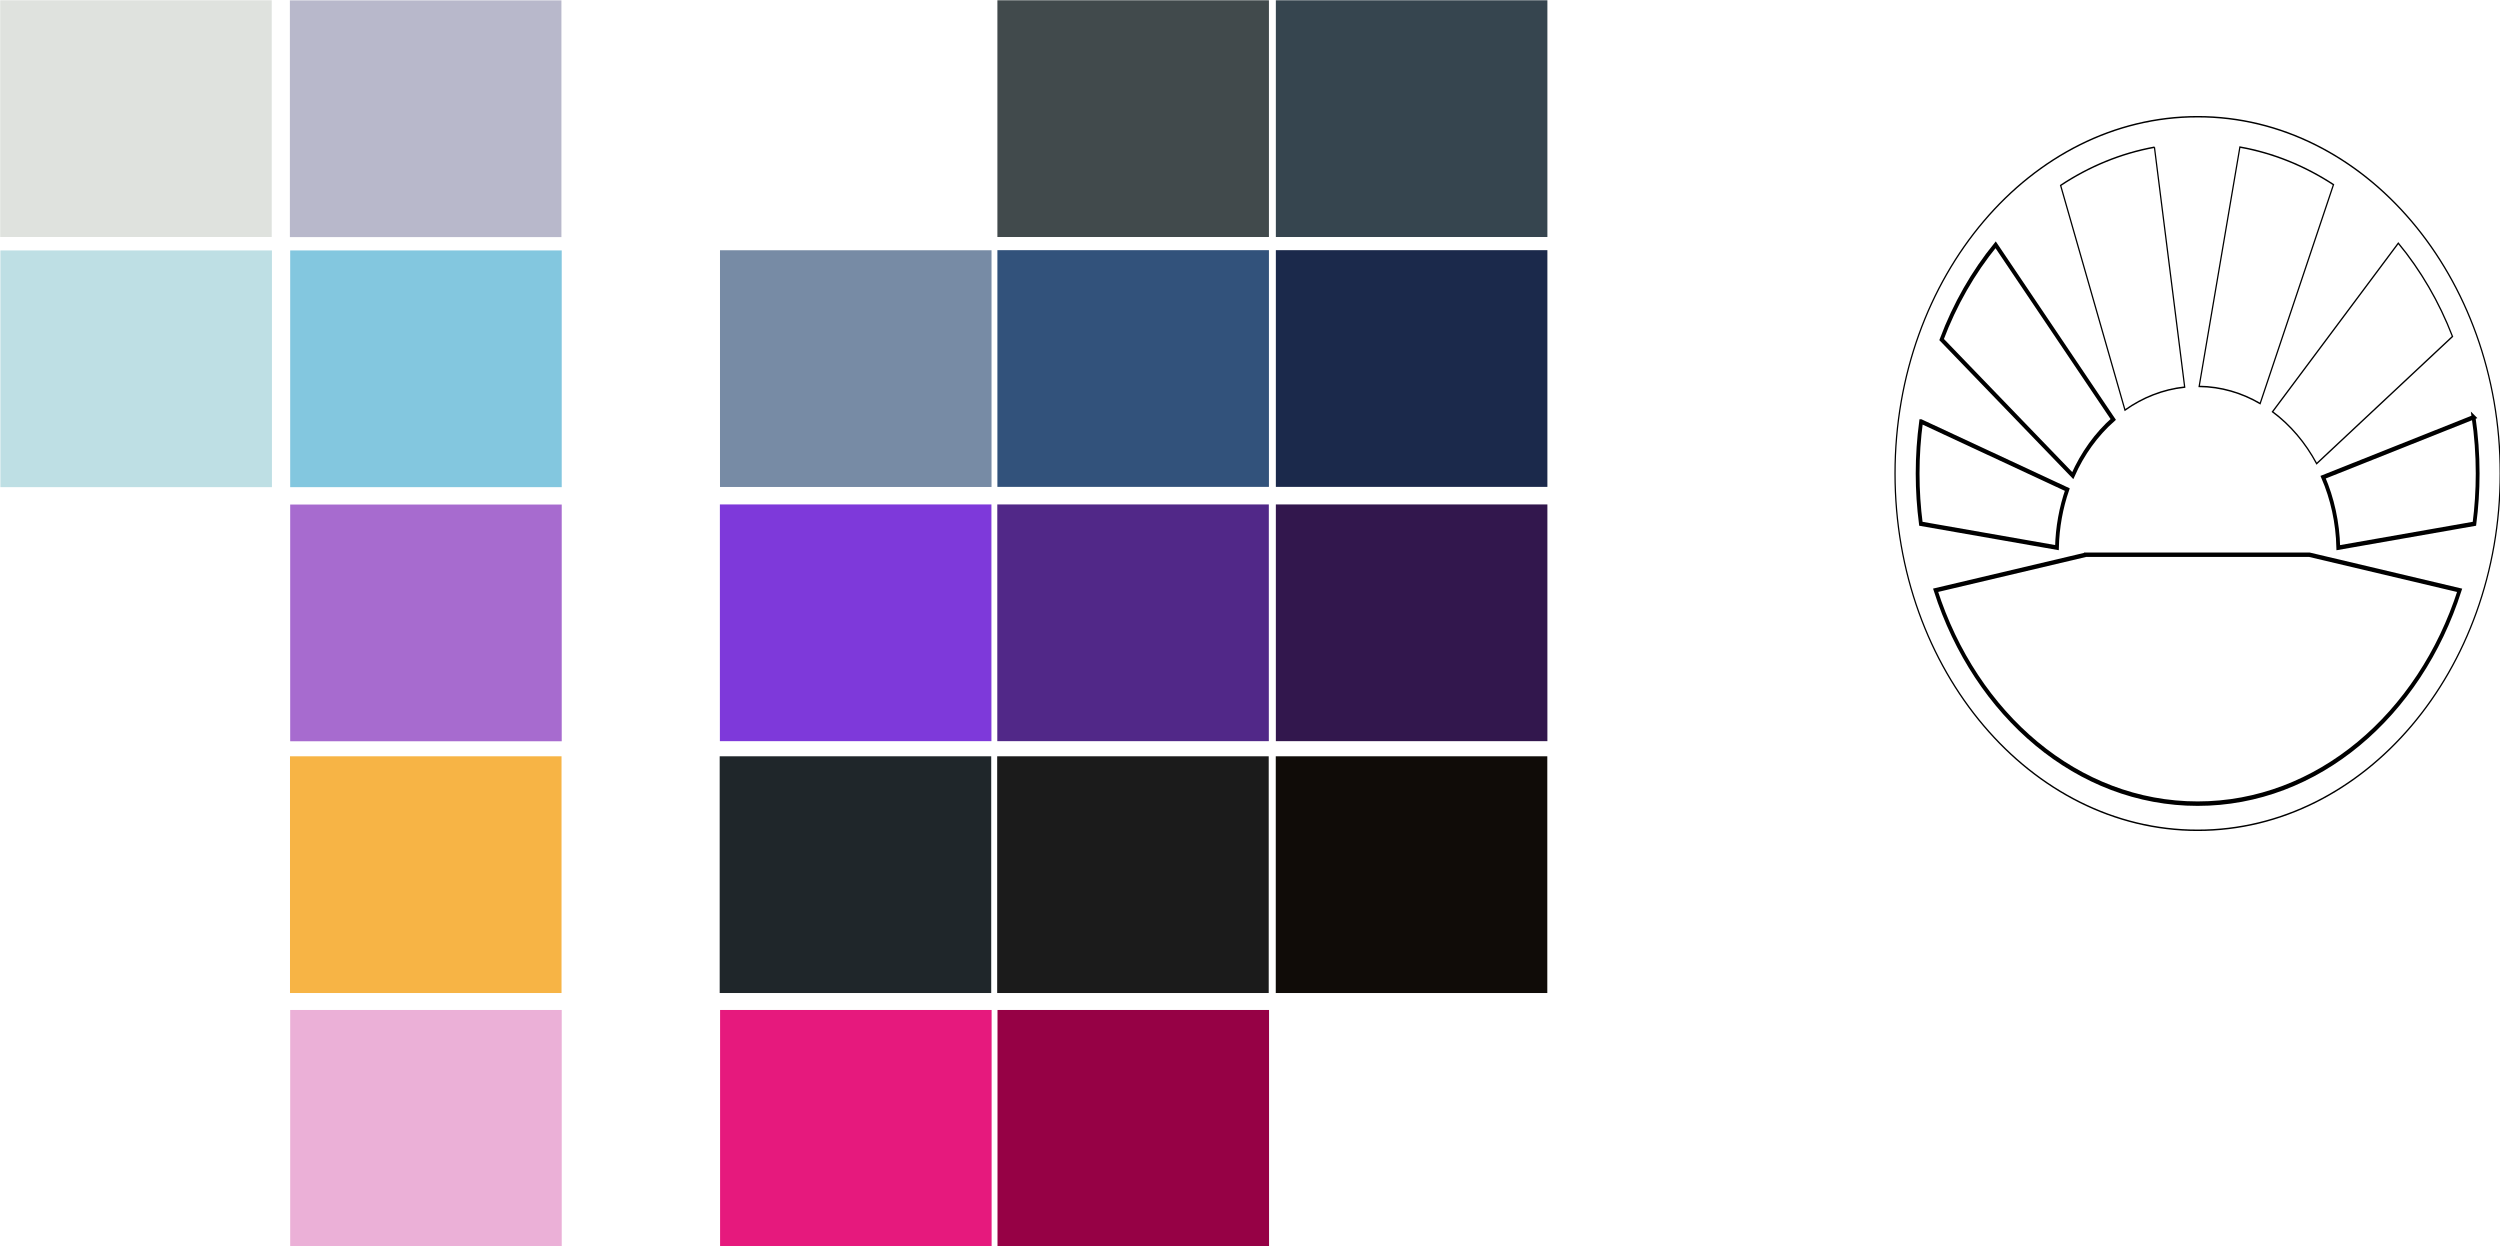 <?xml version="1.0" encoding="UTF-8" standalone="no"?>
<svg xmlns:svg="http://www.w3.org/2000/svg" xmlns="http://www.w3.org/2000/svg" xmlns:sodipodi="http://sodipodi.sourceforge.net/DTD/sodipodi-0.dtd" xmlns:inkscape="http://www.inkscape.org/namespaces/inkscape" sodipodi:docname="palette_winter.svg" inkscape:version="1.1-dev (1:0.92.0+devel+202005080040+c5a9cc1)" id="svg12299" version="1.1" viewBox="0 0 132.731 66.158" height="66.158mm" width="132.731mm">
    <defs id="defs12295" />
    <sodipodi:namedview inkscape:window-maximized="1" inkscape:window-y="0" inkscape:window-x="0" inkscape:window-height="1403" inkscape:window-width="2560" showgrid="false" inkscape:current-layer="layer1" inkscape:document-units="mm" inkscape:cy="124.04146" inkscape:cx="181.08573" inkscape:zoom="1.6947909" inkscape:pageshadow="2" inkscape:pageopacity="0.0" borderopacity="1.0" bordercolor="#666666" pagecolor="#ffffff" id="base" />
    <g transform="translate(304.353,-443.817)" id="layer1" inkscape:groupmode="layer" inkscape:label="Layer 1">
        <rect transform="matrix(0.489,0,0,0.489,-276.908,419.763)" style="display:inline;fill:#1b294b;fill-opacity:1;stroke:none;stroke-width:0.265;stop-color:black" id="rect10-2" width="29.482" height="25.702" x="82.399" y="76.351" />
        <rect transform="matrix(0.489,0,0,0.489,-300.422,393.932)" style="display:inline;fill:#b8b8cb;fill-opacity:1;stroke:none;stroke-width:0.265;stop-color:black" id="rect10-8" width="29.482" height="25.702" x="23.435" y="102.054" />
        <rect transform="matrix(0.489,0,0,0.489,-314.833,434.066)" y="102.054" x="52.917" height="25.702" width="29.482" id="rect10-8-9" style="display:inline;fill:#f7b445;fill-opacity:1;stroke:none;stroke-width:0.265;stop-color:black" />
        <rect transform="matrix(0.489,0,0,0.489,-276.908,408.126)" style="display:inline;fill:#32174d;fill-opacity:1;stroke:none;stroke-width:0.265;stop-color:black" id="rect10-8-9-6" width="29.482" height="25.702" x="82.399" y="127.756" />
        <rect transform="matrix(0.489,0,0,0.489,-277.281,408.126)" style="display:inline;fill:#512888;fill-opacity:1;stroke:none;stroke-width:0.265;stop-color:black" id="rect10-8-4-4" width="29.482" height="25.702" x="52.917" y="127.756" />
        <rect transform="matrix(0.489,0,0,0.489,-306.42,407.199)" style="display:inline;fill:#778ba5;fill-opacity:1;stroke:none;stroke-width:2.23;stroke-linecap:round;stroke-linejoin:round;stroke-opacity:1;paint-order:markers stroke fill;stop-color:black" id="rect1565-7" width="29.482" height="25.702" x="82.399" y="102.054" />
        <rect y="127.756" x="52.917" height="25.702" width="29.482" id="rect10-8-4-4-3" style="display:inline;fill:#7e39da;fill-opacity:1;stroke:none;stroke-width:0.265;stop-color:black" transform="matrix(0.489,0,0,0.489,-292.009,408.126)" />
        <rect transform="matrix(0.489,0,0,0.489,-291.692,419.763)" y="76.351" x="82.399" height="25.702" width="29.482" id="rect10-2-8-6" style="display:inline;fill:#32527b;fill-opacity:1;stroke:none;stroke-width:0.265;stop-color:black" />
        <rect transform="matrix(0.489,0,0,0.489,-330.219,406.496)" style="display:inline;fill:#dfe2de;fill-opacity:1;stroke:none;stroke-width:0.265;stop-color:black" id="rect10-2-0-6-0" width="29.482" height="25.702" x="52.917" y="76.351" />
        <rect transform="matrix(0.489,0,0,0.489,-262.87,434.066)" y="102.054" x="23.435" height="25.702" width="29.482" id="rect10-8-7-6" style="display:inline;fill:#1b1b1b;fill-opacity:1;stroke:none;stroke-width:0.265;stop-color:black" />
        <rect transform="matrix(0.489,0,0,0.489,-262.496,434.066)" style="display:inline;fill:#100c08;fill-opacity:1;stroke:none;stroke-width:0.265;stop-color:black" id="rect10-8-9-0-4" width="29.482" height="25.702" x="52.917" y="102.054" />
        <rect transform="matrix(0.489,0,0,0.489,-263.186,434.066)" style="display:inline;fill:#1f262a;fill-opacity:1;stroke:none;stroke-width:0.265;stop-color:black" id="rect10-8-1-4-9" width="29.482" height="25.702" x="-6.048" y="102.054" />
        <rect transform="matrix(0.489,0,0,0.489,-343.656,382.072)" style="display:inline;fill:#83c7df;fill-opacity:1;stroke:none;stroke-width:2.23;stroke-linecap:round;stroke-linejoin:round;stroke-opacity:1;paint-order:markers stroke fill;stop-color:black" id="rect1565-9-2-9-9" width="29.482" height="25.702" x="111.881" y="153.458" />
        <rect y="153.458" x="111.881" height="25.702" width="29.482" id="rect1565-9-2-9-9-6" style="display:inline;fill:#ebb0d7;fill-opacity:1;stroke:none;stroke-width:2.23;stroke-linecap:round;stroke-linejoin:round;stroke-opacity:1;paint-order:markers stroke fill;stop-color:black" transform="matrix(0.489,0,0,0.489,-343.656,422.398)" />
        <rect style="display:inline;fill:#414a4c;fill-opacity:1;stroke:none;stroke-width:0.265;stop-color:black" id="rect10-2-8-6-0" width="29.482" height="25.702" x="82.399" y="76.351" transform="matrix(0.489,0,0,0.489,-291.692,406.496)" />
        <rect transform="matrix(0.489,0,0,0.489,-276.908,406.496)" y="76.351" x="82.399" height="25.702" width="29.482" id="rect10-2-8-6-0-6" style="display:inline;fill:#36454f;fill-opacity:1;stroke:none;stroke-width:0.265;stop-color:black" />
        <rect y="153.458" x="111.881" height="25.702" width="29.482" id="rect6160" style="display:inline;fill:#bedfe4;fill-opacity:1;stroke:none;stroke-width:2.23;stroke-linecap:round;stroke-linejoin:round;stroke-opacity:1;paint-order:markers stroke fill;stop-color:black" transform="matrix(0.489,0,0,0.489,-359.042,382.072)" />
        <rect transform="matrix(0.489,0,0,0.489,-320.832,422.398)" style="display:inline;fill:#e6197d;fill-opacity:1;stroke:none;stroke-width:2.23;stroke-linecap:round;stroke-linejoin:round;stroke-opacity:1;paint-order:markers stroke fill;stop-color:black" id="rect6162" width="29.482" height="25.702" x="111.881" y="153.458" />
        <rect y="153.458" x="111.881" height="25.702" width="29.482" id="rect6164" style="display:inline;fill:#960145;fill-opacity:1;stroke:none;stroke-width:2.23;stroke-linecap:round;stroke-linejoin:round;stroke-opacity:1;paint-order:markers stroke fill;stop-color:black" transform="matrix(0.489,0,0,0.489,-306.103,422.398)" />
        <rect transform="matrix(0.489,0,0,0.489,-343.656,395.563)" style="display:inline;fill:#a76bcf;fill-opacity:1;stroke:none;stroke-width:2.23;stroke-linecap:round;stroke-linejoin:round;stroke-opacity:1;paint-order:markers stroke fill;stop-color:black" id="rect6166" width="29.482" height="25.702" x="111.881" y="153.458" />
        <path id="path5467" fill-opacity="1" fill="black" class="selected" d="m 259.375,16.25 c -132.32,0 -239.78,107.46 -239.78,239.78 0,132.32 107.46,239.783 239.78,239.783 132.32,0 239.78,-107.462 239.78,-239.782 0,-132.32 -107.46,-239.78 -239.78,-239.78 z" transform="matrix(0.067,0,0,0.079,-205.054,448.73)" style="display:inline;fill:none;stroke:black" />
        <path id="path5469" fill-opacity="1" fill="white" class="" d="m 292.875,36.656 c 26.563,4.015 51.57,12.708 74.156,25.25 l -58.124,147.124 c -14.573,-7.215 -30.96,-11.344 -48.312,-11.53 z" transform="matrix(0.067,0,0,0.079,-205.054,448.73)" style="display:inline;fill:none;stroke:black" />
        <path id="path5471" fill-opacity="1" fill="black" class="" d="m 225.155,36.75 23.97,161.22 c -17.2,1.56 -33.28,6.986 -47.313,15.436 l -51,-151 c 22.616,-12.698 47.696,-21.54 74.344,-25.656 z" transform="matrix(0.067,0,0,0.079,-205.054,448.73)" style="display:inline;fill:none;stroke:black" />
        <path id="path5473" fill-opacity="1" fill="white" class="" d="m 418.405,101.25 c 17.683,18.164 32.28,39.32 42.94,62.688 l -107.658,85.468 c -8.9,-14.076 -20.863,-26.014 -34.968,-34.875 l 99.686,-113.28 z" transform="matrix(0.067,0,0,0.079,-205.054,448.73)" style="display:inline;fill:none;stroke:black" />
        <path id="path5475" stroke-width="3" stroke-opacity="1" stroke="black" fill-opacity="1" fill="#4a4a4a" class="" d="m 99.313,102.313 93.187,117.373 c -13.318,9.978 -24.317,22.88 -32.063,37.75 l -103.937,-91.436 c 10.527,-23.725 25.082,-45.226 42.813,-63.688 z" transform="matrix(0.067,0,0,0.079,-205.054,448.73)" style="display:inline;fill:none;stroke:black" />
        <path id="path5477" stroke-width="3" stroke-opacity="1" stroke="black" fill-opacity="1" fill="white" class="" d="m 478.063,218.219 c 2.105,12.286 3.218,24.92 3.218,37.81 0,11.49 -0.882,22.768 -2.56,33.783 l -107.876,16.062 c -0.463,-17.028 -4.757,-33.097 -12,-47.375 l 119.22,-40.28 z" transform="matrix(0.067,0,0,0.079,-205.054,448.73)" style="display:inline;fill:none;stroke:black" />
        <path style="display:inline;fill:none;stroke:black" id="path5479" stroke-width="3" stroke-opacity="1" stroke="black" fill="url(#gradient-8)" class="" d="m 40.25,221.093 115.844,45.75 c -4.918,12.077 -7.81,25.224 -8.188,39 l -107.844,-16.03 c -1.678,-11.016 -2.562,-22.295 -2.562,-33.783 0,-11.89 0.954,-23.554 2.75,-34.936 z" transform="matrix(0.067,0,0,0.079,-205.054,448.73)" />
        <path id="path5481" stroke-width="3" stroke-opacity="1" stroke="black" fill-opacity="1" fill="white" class="" d="m 170.813,310.623 h 177.125 l 119.062,23.909 c -31.674,83.843 -112.62,143.376 -207.625,143.376 -95.018,0 -175.968,-59.548 -207.625,-143.406 l 119.063,-23.875 z" transform="matrix(0.067,0,0,0.079,-205.054,448.73)" style="display:inline;fill:none;stroke:black" />
    </g>
</svg>
